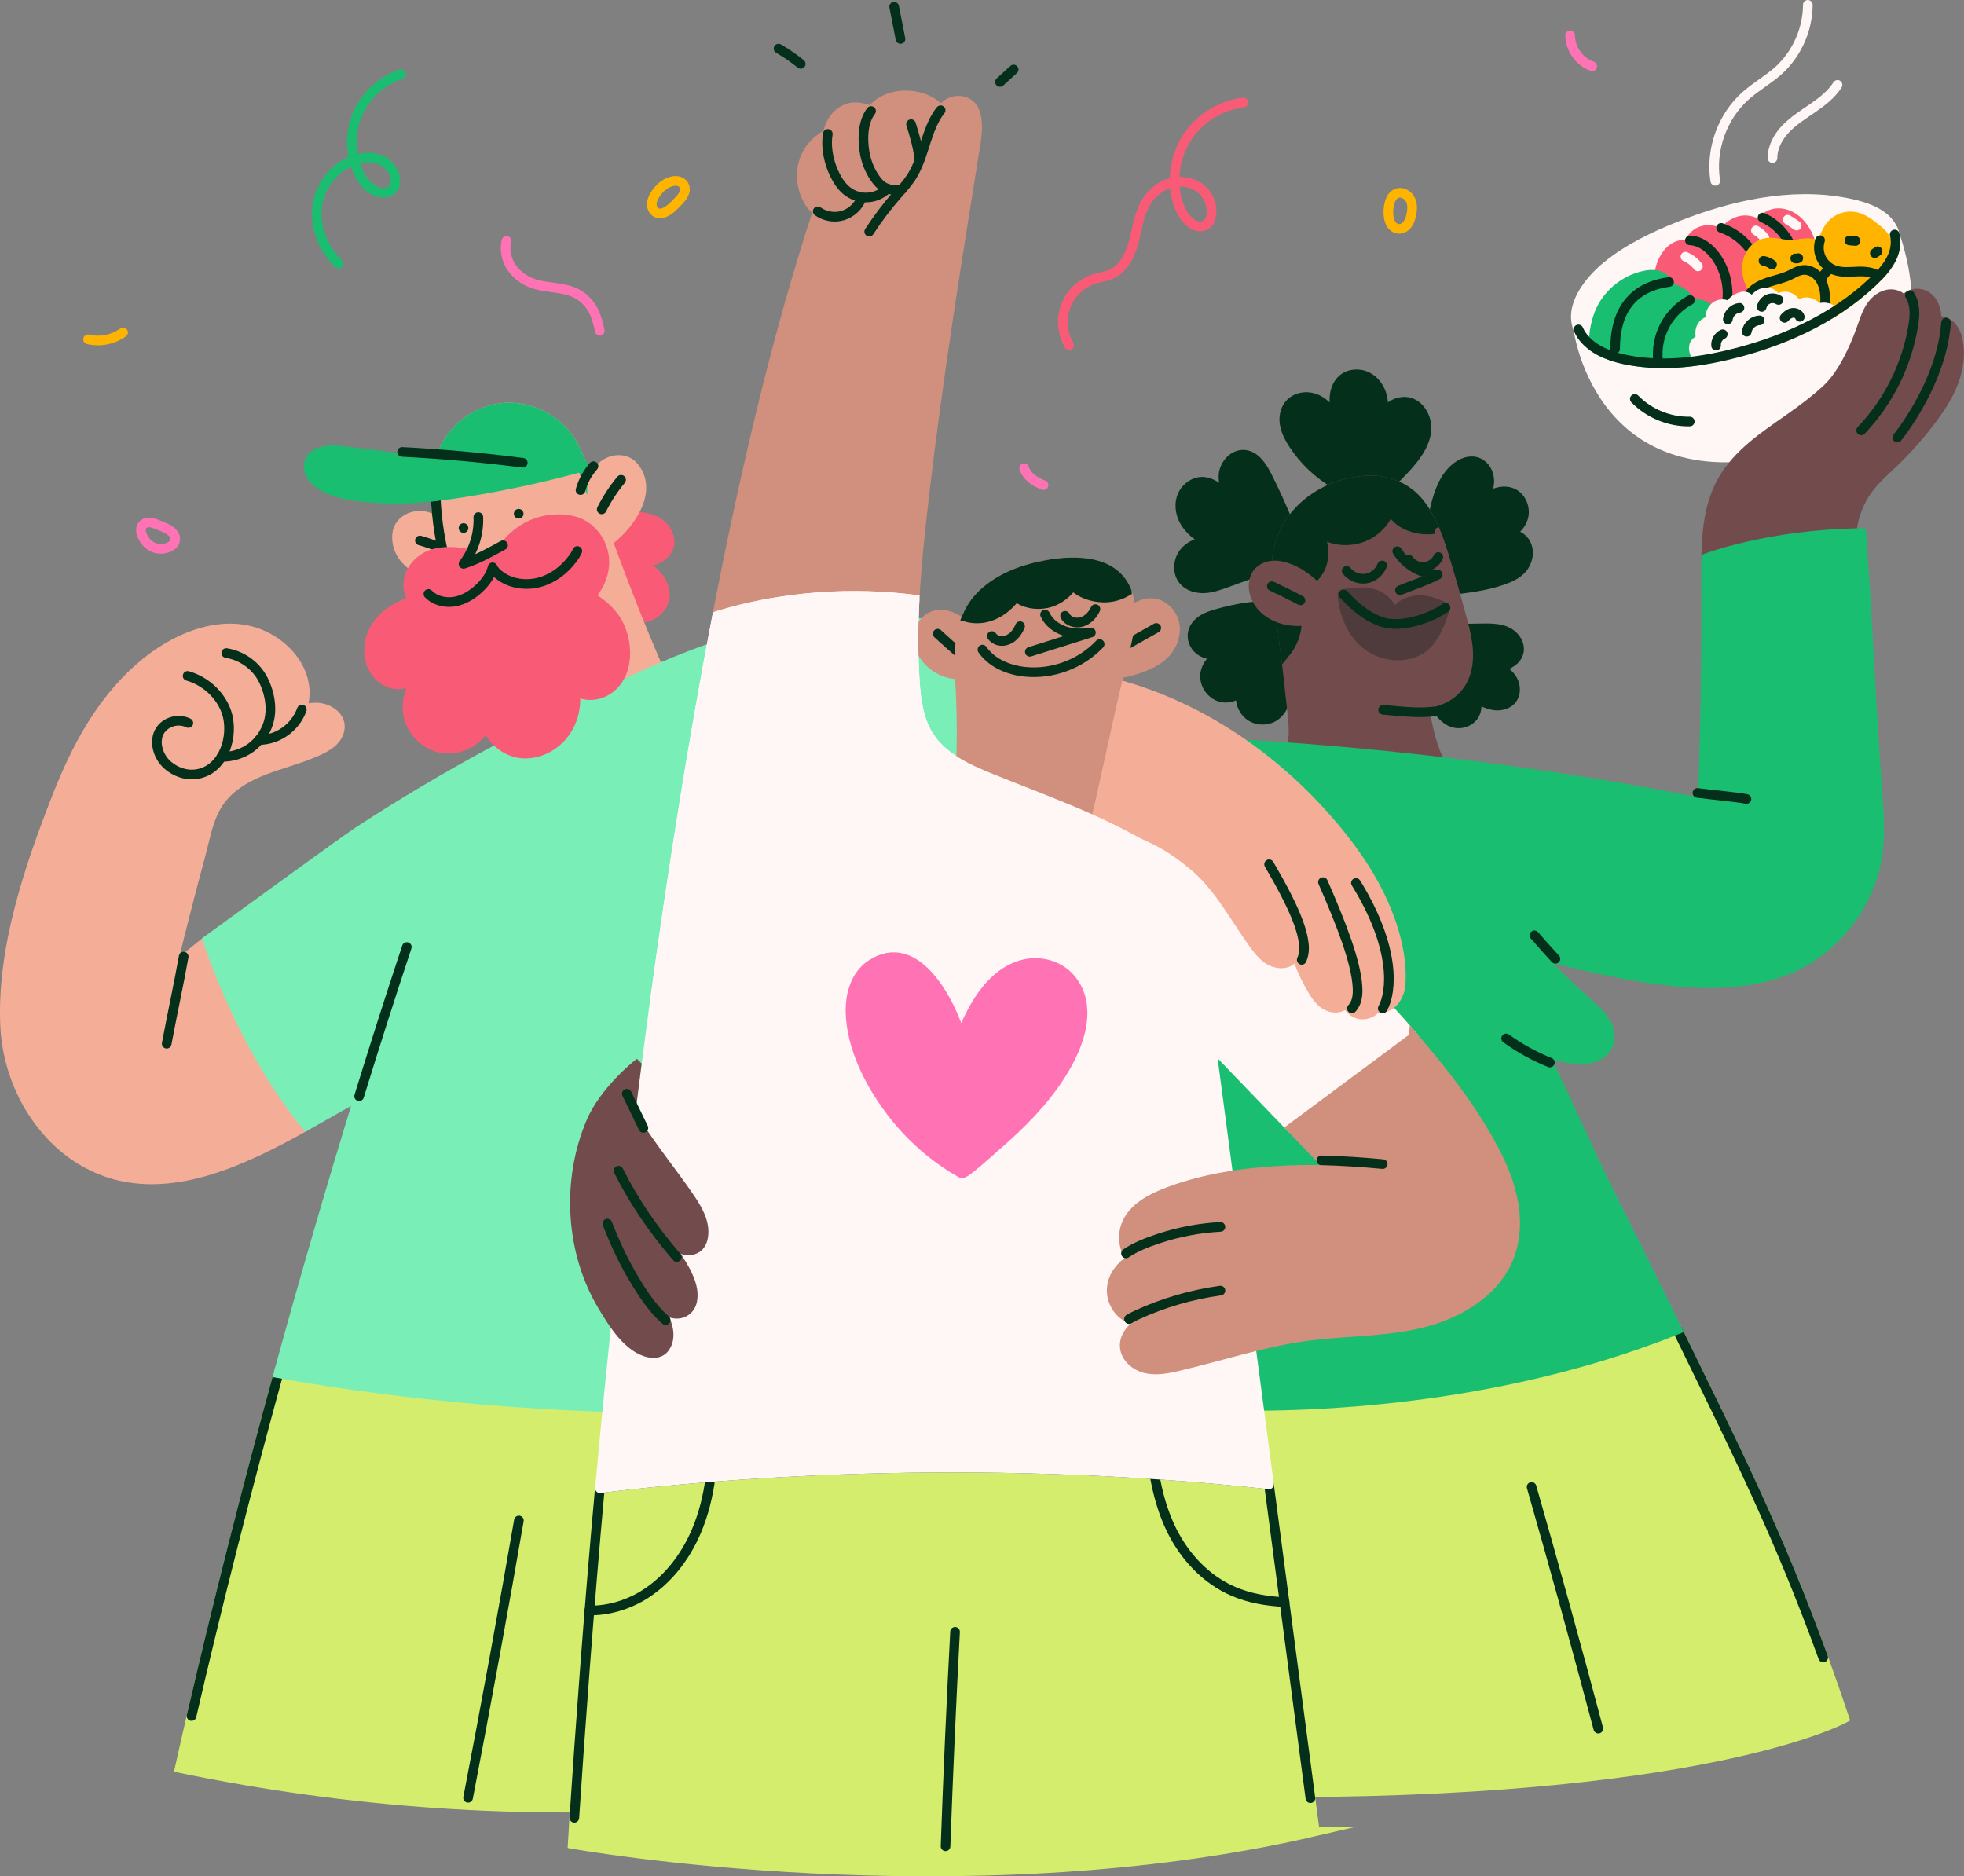 <?xml version="1.0" encoding="UTF-8"?> <svg xmlns="http://www.w3.org/2000/svg" id="Layer_2" data-name="Layer 2" width="611.01" height="583.73" viewBox="0 0 611.01 583.73"><rect x="0" y="0" width="611.01" height="583.73" fill="#808080" stroke="none"/><defs><style> .cls-1, .cls-2, .cls-3, .cls-4, .cls-5, .cls-6, .cls-7, .cls-8, .cls-9, .cls-10, .cls-11, .cls-12, .cls-13, .cls-14, .cls-15, .cls-16, .cls-17, .cls-18, .cls-19, .cls-20, .cls-21, .cls-22, .cls-23, .cls-24, .cls-25, .cls-26 { stroke-width: 3px; } .cls-1, .cls-2, .cls-3, .cls-4, .cls-5, .cls-6, .cls-7, .cls-8, .cls-9, .cls-11, .cls-12, .cls-14, .cls-15, .cls-16, .cls-17, .cls-18, .cls-19, .cls-20, .cls-21, .cls-22, .cls-23, .cls-24, .cls-25, .cls-26 { stroke-linecap: round; } .cls-1, .cls-3, .cls-5, .cls-6, .cls-7, .cls-12, .cls-14, .cls-15, .cls-16, .cls-17, .cls-18, .cls-19, .cls-20, .cls-21, .cls-22, .cls-25, .cls-26 { stroke-linejoin: round; } .cls-1, .cls-23 { fill: #f95b77; } .cls-1, .cls-23, .cls-26 { stroke: #f95b77; } .cls-2, .cls-4, .cls-8, .cls-9, .cls-10, .cls-11, .cls-13, .cls-23, .cls-24 { stroke-miterlimit: 10; } .cls-2, .cls-11, .cls-18, .cls-22 { stroke: #fff6f6; } .cls-2, .cls-19, .cls-20, .cls-21, .cls-22, .cls-25, .cls-26 { fill: none; } .cls-3 { stroke: #f4ae98; } .cls-3, .cls-5 { fill: #f4ae98; } .cls-4 { fill: #79efb7; stroke: #79efb7; } .cls-27, .cls-9, .cls-16 { fill: #042f1a; } .cls-5, .cls-9, .cls-16, .cls-25 { stroke: #042f1a; } .cls-6, .cls-13 { fill: #724c4c; stroke: #724c4c; } .cls-7 { fill: #4f3b3b; stroke: #4f3b3b; } .cls-8, .cls-12 { fill: #d18f7d; stroke: #d18f7d; } .cls-10 { fill: #d4ed6d; stroke: #d4ed6d; } .cls-11, .cls-18 { fill: #fff6f6; } .cls-14, .cls-19, .cls-24 { stroke: #1abe71; } .cls-14, .cls-24 { fill: #1abe71; } .cls-15 { fill: #ffb500; } .cls-15, .cls-21 { stroke: #ffb500; } .cls-17 { fill: #ff73b5; } .cls-17, .cls-20 { stroke: #ff73b5; } </style></defs><g id="illustration"><g><path class="cls-1" d="M188.09,185.84c1.53,2.17,3.48,4.09,5.86,5.26s5.21,1.55,7.72,.7,4.62-3.01,5.09-5.62c.45-2.51-.61-5.11-2.29-7.02-1.68-1.92-3.92-3.25-6.18-4.42,1.78,.7,3.31,.19,5.11-.44,1.81-.62,3.56-1.73,4.4-3.44,1.25-2.55,.08-5.8-2.11-7.61-2.19-1.81-5.14-2.42-7.98-2.53-1.85-.07-3.71,.05-5.56-.11-2.3-.19-4.54-.81-6.77-1.42"></path><path class="cls-3" d="M182.88,154c.8-3.17,2-6.67,4.5-8.92,2.72-2.45,7.29-2.89,9.8,.14,6.54,7.9-1.9,18.85-8.29,23.4"></path><path class="cls-3" d="M140.31,165.31c-2.46-2.15-5.43-4.36-8.77-4.79-3.63-.47-7.64,1.76-7.99,5.68-.9,10.22,12.26,14.44,20.11,14.56"></path><path class="cls-25" d="M140.81,172.31c-3.22-1.76-6.64-3.16-10.18-4.16"></path><path class="cls-3" d="M160.51,237.86c-1.31-5.76-3.91-11.13-6.29-16.54-4.97-11.25-9.11-22.86-12.38-34.71-3.06-11.09-6.49-22.96-6.17-34.61,.11-3.94,.66-7.93,2.21-11.56,3.09-7.29,10.3-12.66,18.17-13.54s16.08,2.77,20.71,9.2c2.76,3.84,4.23,8.43,5.71,12.93,7.12,21.69,15.3,43.04,24.51,63.94"></path><path class="cls-25" d="M135.54,154.39c.3,7.63,1.52,15.21,3.62,22.49"></path><path class="cls-24" d="M181.18,145.24c-1.13-3.22-2.45-6.37-4.43-9.13-4.62-6.43-12.84-10.08-20.71-9.2-7.87,.88-15.08,6.25-18.17,13.54-1.54,3.63-2.1,7.62-2.21,11.56-.02,.79-.02,1.58,0,2.37,2.92-.33,5.83-.74,8.7-1.2,12.41-1.95,24.7-4.61,36.82-7.95Z"></path><circle class="cls-27" cx="144.2" cy="164.28" r="1.5"></circle><circle class="cls-27" cx="161.37" cy="159.84" r="1.5"></circle><path class="cls-3" d="M64.61,292.5c-3.83,3.05-7.64,6.15-11.41,9.31l.06-.05c2.89-11.97,5.94-23.91,9.15-35.8,1.51-5.58,2.45-11.71,5.8-16.53,3.01-4.33,7.7-7.25,12.48-9.26,6.11-2.57,12.67-3.97,18.67-6.79,1.8-.85,3.58-1.86,4.85-3.39,1.27-1.53,1.94-3.69,1.26-5.56-.38-1.05-1.14-1.93-2.03-2.6-1.06-.81-2.33-1.35-3.64-1.58-1.96-.33-3.95,.05-5.9,.49,.2-.56,.37-1.14,.51-1.73,1.9-8.4-3.29-16.05-10.33-20.17-12.53-7.33-27.81-1.4-38.24,6.93-13.73,10.96-21.88,26.24-28.18,42.3C9,270.15,.38,295.57,1.62,319.58c1.01,19.43,13.12,38.96,32.12,45.25,20.74,6.86,43.39-4.47,61.58-14.63-12.27-18.06-22.58-37.44-30.71-57.7Z"></path><path class="cls-10" d="M58,540.79c-.71,3.1-1.4,6.18-2.08,9.24,53.28,11.02,106.8,14.6,160.57,10.95l4.91-122.92c-29.56,.47-59.17-1.07-88.53-4.27-14.74-1.61-29.45-3.63-44.06-6.19-.73-.13-1.44-.27-2.15-.41-10.66,38.83-20.49,77.72-28.66,113.61"></path><path class="cls-25" d="M86.66,427.19c-9.98,36.34-19.23,72.74-27.07,106.68"></path><path class="cls-4" d="M221.4,438.05c.66-16.47,1.32-32.93,1.97-49.4l.96-24.06c.22-5.43-1.35-14.7,.93-19.67,2.41-5.25,11.1-10.36,15.21-14.56,5.08-5.2,9.91-10.64,14.74-16.08,10.5-11.81,21.04-23.69,29.52-37.02,14.92-23.46,22.99-50.85,26.04-78.49-14.29-4.16-29.21-6.06-44.08-5.78-38.64,.72-70.64,18.65-104.02,35.89-17.46,9.02-34.47,18.9-50.94,29.61-4.57,2.97-47.12,34-47.12,34,0,0,10.38,32.88,30.71,57.7,1.31-.73,2.59-1.45,3.85-2.16,4.19-2.37,8.36-4.77,12.58-7.09l-.03,.11c-8.58,27.82-17.06,56.98-25.07,86.17,24.76,4.43,75.22,11.73,134.75,10.83Z"></path><path class="cls-25" d="M80.58,230.23c5.94-.06,11.29-3.89,13.32-9.49"></path><path class="cls-25" d="M51.86,324.71c1.7-9.16,3.74-18.36,5.28-27.09"></path><path class="cls-25" d="M58.37,210.28c5.42,1.55,10.09,5.71,12.01,11.02,2.7,7.47-.79,18.75-9.78,19.61-3.02,.29-6-.83-8.3-2.76-2.5-2.1-4.04-5.72-3.29-8.97,.96-4.13,5.87-6.1,9.59-4.25"></path><path class="cls-25" d="M70.39,203.17c4.52,.7,8.68,3.5,11.01,7.44,.64,1.08,1.15,2.24,1.57,3.43,.99,2.84,1.44,5.91,.98,8.89-.62,3.93-2.89,7.57-6.15,9.85-2.58,1.8-5.74,2.74-8.89,2.67"></path><path class="cls-16" d="M395.6,176.18c-4.68,1.7-9.36,3.4-14.03,5.1-2.24,.81-4.52,1.64-6.9,1.74s-4.92-.61-6.46-2.42c-1.96-2.3-1.81-5.96-.04-8.4,1.77-2.45,4.86-3.72,7.88-3.77-2.78-1.07-5.1-2.77-6.85-5.18s-2.52-5.62-1.59-8.45,3.73-5.07,6.7-4.91c2.67,.14,4.89,2,6.9,3.76,1.09,.96,2.18,1.91,3.27,2.87-2.33-2.4-4.1-5.48-3.83-8.81s3.19-6.54,6.52-6.23c3.36,.31,5.49,3.64,7.01,6.65,2.55,5.03,4.88,10.19,6.96,15.43"></path><path class="cls-16" d="M415.48,150.59c-5.25-3.04-9.77-7.32-13.09-12.39-1.66-2.54-3.07-5.46-2.81-8.48,.5-5.83,6.74-7.8,11.26-4.86,2.48,1.62,4.21,4.14,5.88,6.6-.79-2.27-1.53-4.57-1.58-6.97s.71-4.94,2.53-6.51c2.1-1.81,5.34-1.99,7.8-.7,2.46,1.28,4.11,3.84,4.64,6.56,.53,2.72,.02,5.58-1.08,8.12,.57-2.06,1.43-3.75,3.05-5.13s3.84-2.14,5.93-1.75c3.72,.71,6.01,4.87,5.75,8.65-.25,3.78-2.44,7.15-4.87,10.05-2.52,3.01-5.37,5.72-8.22,8.42"></path><path class="cls-16" d="M395.41,188.56c-5.59-.23-11.17,.85-16.56,2.35-1.61,.45-3.24,.95-4.66,1.83s-2.64,2.22-3.05,3.84c-.45,1.76,.13,3.72,1.38,5.05,1.24,1.33,3.09,2.03,4.91,2.02,.77,0,1.54-.13,2.31-.13-2.64,1.11-4.9,4.11-4.85,6.97,.05,2.86,2.09,5.6,4.85,6.36,2.75,.76,5.98-.6,7.26-3.15-1.78,2.55-1.09,6.2,1.13,8.38,2.22,2.18,6.04,2.45,8.56,.62,1.48-1.08,2.46-2.73,3.04-4.46,.58-1.73,.81-3.56,1.03-5.38,.6-4.8,1.25-9.59,1.96-14.38"></path><path class="cls-16" d="M444.7,168.38c.38-3.59,.99-7.15,1.84-10.66,1.12-4.66,2.84-9.51,6.64-12.43,1.73-1.33,4.01-2.19,6.11-1.59,2.14,.62,3.66,2.71,3.96,4.91,.34,2.48-.51,4.39-1.75,6.52,1.26-.92,2.85-1.51,4.35-1.93s3.15-.44,4.59,.16c2.73,1.14,4.19,4.49,3.52,7.37-.68,2.88-3.2,5.14-6.07,5.87,2.51-1.15,5.68,.19,6.89,2.68s.53,5.65-1.32,7.7c-1.5,1.67-3.61,2.65-5.72,3.4-5.42,1.93-11.2,2.6-16.91,3.26"></path><path class="cls-16" d="M440.94,207.45c1.35,4.04,3.12,7.94,5.27,11.62,1.46,2.5,3.34,5.08,6.15,5.81,2.18,.56,4.68-.25,6.02-2.05s1.39-4.51,0-6.28c1.07,.8,2.23,1.48,3.45,2.01,1.41,.61,2.93,1.03,4.46,.94s3.07-.71,4.04-1.9c1.35-1.68,1.29-4.21,.23-6.09s-2.96-3.17-4.96-3.96c1.86,.04,3.52-.71,5-1.84,2.55-1.93,2.57-5.08,.54-7.41-2.49-2.85-6.42-2.87-9.89-2.82-4.82,.08-9.64,.16-14.47,.23"></path><path class="cls-6" d="M401.55,233.86c1.73-5.87,.44-11.79-.14-17.71-.75-7.6-1.77-15.17-2.74-22.75-.87-6.77-2.25-13.93-1.24-20.77,2.05-13.87,15.28-22.95,28.78-23.18,5.67-.1,11.43,2.29,15.1,6.74,4.38,5.32,6.49,12.02,8.46,18.52,1.49,4.92,2.92,9.86,4.25,14.83,1.46,5.45,3.31,11.17,2.6,16.88-.34,2.77-1.36,5.51-3.2,7.61-2.74,3.12-6.51,4.5-10.55,5.03,0,0,2.38,15.25,5.68,18.4"></path><path class="cls-9" d="M446.24,164.6c-1.29-2.99-2.85-5.85-4.94-8.39-3.67-4.46-9.43-6.84-15.1-6.74-13.5,.23-26.73,9.31-28.78,23.18-.61,4.15-.34,8.43,.16,12.66,.59-.08,1.18-.19,1.77-.33,1.53-.38,3-.96,4.41-1.68,2.8-1.44,5.37-3.5,6.85-6.28,1.85-3.47,1.28-8.64-.73-11.92,3.57,2.98,8.65,3.68,13.11,2.35,4.46-1.32,8.16-4.98,9.53-9.42,1.18,3.6,4.84,5.69,8.55,6.43,1.71,.34,3.45,.35,5.18,.14Z"></path><path class="cls-25" d="M418.96,177.62c1.39,1.77,3.78,2.71,6.01,2.37s4.21-1.97,5-4.08"></path><path class="cls-25" d="M438.27,174.13c1.07,1.52,2.98,2.41,4.83,2.25s3.58-1.38,4.36-3.07"></path><path class="cls-7" d="M449.68,189.05c-2.67-1.37-5.6-2.49-8.61-2.33s-6.19,1.7-7.22,4.53c-.82-1.96-1.98-3.83-3.69-5.08-1.74-1.28-3.94-1.83-6.1-1.91s-4.32,.25-6.45,.58c.46,6.1,2.92,12.32,7.83,15.97,4.9,3.66,12.16,4.33,17.14,.79,3.77-2.68,5.65-8.15,7.11-12.54Z"></path><path class="cls-25" d="M434.69,171.48c2.57,4.29,7.43,7.11,12.43,7.22,.06,0,.13,.01,.15,.07s-.1,.09-.09,.03c-3.11,1.77-8.34,3.46-11.64,4.84"></path><path class="cls-25" d="M418.05,184.97c3.34,3.73,7.32,7.06,12.09,8.6,5.66,1.82,14.7-1.08,19.55-4.51"></path><path class="cls-9" d="M403.4,191.6c-1.24,.83-3.35,.46-4.91,.52,.06,.43,.12,.86,.17,1.29,.41,3.22,.83,6.44,1.24,9.65,2.6-3.17,3.94-7.38,3.5-11.47Z"></path><path class="cls-18" d="M491.06,102.48c-3.12-7.24,3.42-15.3,9.09-19.89,6.53-5.29,14.47-9.07,22.26-12.18,16.1-6.44,34.78-10.73,52.09-7.3,5.75,1.14,13.32,3.33,14.93,9.85,1.22,4.94-1.54,9.35-4.85,12.77-11.84,12.2-27.93,19.77-44.21,24.01-10.88,2.83-22.43,4.42-33.6,2.35-4.79-.88-9.95-2.55-13.39-6.17-1.06-1.11-1.82-2.26-2.32-3.43Z"></path><path class="cls-18" d="M491.06,102.48s6.94,54.72,70.05,35.92c0,0,46.31-14.95,27.81-66.97"></path><path class="cls-23" d="M564.76,82.39c-.45-2.9-.94-5.83-2.07-8.53-1.13-2.71-2.99-5.21-5.59-6.57-1.61-.84-3.49-1.22-5.26-.82s-3.66,1.7-4.33,3.39c-1.41-.68-2.89-1.29-4.45-1.33-2.87-.06-5.7,1.88-7.33,4.25-1.76-1.05-3.92-1.54-5.91-1.03s-3.83,2.12-4.15,4.15c-1.5,.1-3.05,.21-4.39,.89-1.03,.52-1.89,1.33-2.59,2.25-1.78,2.3-2.66,5.27-2.44,8.16,.13,1.69,.66,3.53,1.89,4.7,1.23,1.16,2.8,1.91,4.42,2.43,4.65,1.51,9.72,1.27,14.5,.25s9.37-2.77,14.02-4.28c2.89-.94,5.83-1.79,8.55-3.14,2.21-1.1,5.52-2.31,5.14-4.75Z"></path><path class="cls-25" d="M525.74,74.78c3.49,.14,6.49,2.64,8.42,5.55,2.78,4.19,3.88,9.47,3,14.42"></path><path class="cls-25" d="M535.46,70.89c4.02,1.35,7.54,4.15,9.76,7.76,2.23,3.61,3.15,8.01,2.56,12.2"></path><path class="cls-25" d="M548.34,67.69c3.79,1.63,6.93,4.72,8.61,8.49s1.9,8.17,.59,12.08"></path><path class="cls-22" d="M524.35,79.85c1.52,.66,2.88,1.71,3.89,3.03"></path><path class="cls-22" d="M546.28,71.69c1.03,.58,1.94,1.38,2.66,2.32"></path><path class="cls-22" d="M556.16,68.34c.96,.58,1.9,1.19,2.81,1.85"></path><path class="cls-25" d="M508.6,124.11c4.42,4.54,10.76,7.15,17.09,7.02"></path><path class="cls-2" d="M533.63,56.27c-1.55-9.69,2.17-20.06,9.53-26.55,3.2-2.82,6.98-4.92,10.14-7.77,5.7-5.15,9.09-12.76,9.12-20.44"></path><path class="cls-2" d="M551.43,49.19c-.03-3.5,1.84-6.79,4.29-9.29s5.46-4.36,8.34-6.35,5.72-4.19,7.6-7.14"></path><path class="cls-14" d="M530.53,95.25c-1.34-.64-2.97-.79-4.45-.62-.69-1.82-2.11-3.34-3.87-4.16-.68-.32-1.44-.65-2.15-.41-.55-2.13-2.34-3.9-4.48-4.41-1.37-.33-2.82-.17-4.19,.14-5.66,1.26-10.66,5.18-13.24,10.37-1.56,3.14-2.45,7.58-2.38,11.77,3.22,2.25,7.21,3.45,10.99,4.15,7.15,1.32,14.44,1.14,21.63,.1,.18-4.01,1.96-7.87,3.73-11.52,.29-.6,.59-1.21,.65-1.88,.15-1.48-.91-2.89-2.25-3.54Z"></path><path class="cls-25" d="M515.81,112.09c-.37-3.73,.38-7.57,2.15-10.89s4.53-6.08,7.84-7.85"></path><path class="cls-25" d="M502.48,108.52c.04-5.45,.9-18.67,16.77-20.79"></path><path class="cls-15" d="M586.85,83.05c.05-.42,.09-.83,.14-1.25,.34-2.75,.7-5.76-.79-8.1-.68-1.06-1.69-1.87-2.68-2.66-1.9-1.51-3.9-3.08-6.29-3.57-2.69-.56-5.64,.42-7.46,2.48-1.67,1.89-2.41,4.61-3.47,6.9-1.18-1.05-2.88-1.28-4.45-1.18-1.57,.1-3.12,.5-4.7,.5-2.74,0-5.5-1.14-8.16-.51-2.27,.54-4.1,2.39-4.93,4.57-.82,2.18-.7,4.65,.03,6.86,.74,2.21,2.06,4.19,3.58,5.96-1.26,2.81-.47,6.09,1.09,8.75,.96,1.64,2.34,3,3.95,4.02,11.86-4.49,23.04-11,31.86-20.09,.81-.83,1.58-1.73,2.27-2.67Z"></path><path class="cls-25" d="M544.4,91.34c1.39-1.81,3.56-2.84,5.73-3.55s4.44-1.16,6.51-2.12c1.36-.63,2.66-1.49,4.15-1.67,1.85-.22,3.72,.71,4.92,2.13s1.8,3.27,2.01,5.12c.21,1.85,.05,3.72-.11,5.57"></path><path class="cls-25" d="M566.23,74.74c-.59,1.78-.47,3.79,.33,5.49s2.27,3.07,4.02,3.75c2.34,.91,4.94,.57,7.45,.49,2.19-.07,4.58,.13,6.32,1.38"></path><path class="cls-25" d="M566.77,86.59c.35-.78,.87-1.49,1.51-2.07,.22-.2,.47-.4,.59-.67"></path><path class="cls-25" d="M548.63,81.15c.96,.17,1.88,.57,2.66,1.15"></path><path class="cls-25" d="M558.51,80.39c.31,.09,.66,.07,.95-.08"></path><path class="cls-25" d="M560.05,98.11c.21-.61,.5-1.19,.87-1.72"></path><path class="cls-25" d="M552.67,97.17l1.2-.69"></path><path class="cls-25" d="M575.36,74.81l1.89,.16"></path><path class="cls-25" d="M583.27,78.76l.86-.6"></path><path class="cls-18" d="M540.37,109.72c10.5-2.73,20.92-6.86,30.17-12.71-.42-.46-.94-.83-1.51-1.06-1.12-.46-2.44-.41-3.52,.12-.61-1.07-1.73-1.83-2.95-2-1.22-.17-2.51,.27-3.38,1.14-.52-1.3-1.56-2.46-2.91-2.85s-2.98,.13-3.65,1.37c.04-1.24-.98-2.36-2.18-2.66s-2.5,.09-3.5,.82c-.89,.65-1.61,1.64-1.66,2.74-.5-.96-1.11-2-2.15-2.31-.83-.25-1.72,.05-2.5,.44-1.14,.57-2.26,1.49-2.43,2.75-1.23-1.13-3.31-1.17-4.59-.09-1.27,1.08-2.02,3.13-1.1,4.52-1.36-.23-2.72,.74-3.25,2-.53,1.27-.36,2.74,.15,4.02-.81-.23-1.7,.24-2.12,.97-.42,.73-.42,1.64-.19,2.44,.23,.81,.67,1.53,1.1,2.25-.16,.19-.22,.4-.25,.62,4.2-.58,8.36-1.47,12.42-2.53Z"></path><path class="cls-25" d="M533.88,107.51c-.13-1.45,.75-2.94,2.08-3.53"></path><path class="cls-25" d="M537.53,99.35c.21-1.82,1.79-3.4,3.62-3.59"></path><path class="cls-25" d="M543.41,103.2c.28-1.92,2.08-3.5,4.02-3.54"></path><path class="cls-25" d="M548.08,95.48c.25-1.08,1.04-2.02,2.06-2.44s2.25-.31,3.18,.28"></path><path class="cls-25" d="M555.19,98.89c.63-.73,1.43-1.38,2.38-1.54s2.06,.3,2.35,1.22"></path><path class="cls-25" d="M589.43,72.95c1.22,4.94-1.54,9.35-4.85,12.77-11.84,12.2-27.93,19.77-44.21,24.01-10.88,2.83-22.43,4.42-33.6,2.35-4.79-.88-9.95-2.55-13.39-6.17-1.06-1.11-1.82-2.26-2.32-3.43"></path><path class="cls-6" d="M530.78,173.7c.14-8.45,.99-16.92,5.09-24.19,4.77-8.44,13.14-13.89,20.88-19.33,3.95-2.77,7.77-5.64,11.34-8.9,3.93-3.6,6.63-8.65,8.79-13.48,.88-1.96,1.66-3.96,2.37-5.98,.86-2.44,1.65-4.96,3.21-7.03s4.1-3.61,6.65-3.21c1.26,.2,2.37,.85,3.26,1.76,.86-1.07,1.96-1.78,3.31-1.97s2.78,.17,3.89,.97c1.15,.83,1.94,2.08,2.38,3.43s.57,2.77,.58,4.18c1.81-.39,3.52,.44,4.71,1.85,1.19,1.41,1.76,3.26,2.03,5.09,.66,4.38-.22,8.9-1.92,12.99-1.71,4.09-4.21,7.8-6.91,11.31-3.55,4.64-7.46,9.01-11.68,13.05-2.45,2.35-5.01,4.6-7.1,7.27-4.18,5.34-6.24,12.29-5.66,19.05"></path><path class="cls-25" d="M594.16,91.86c.41,.65,.73,1.35,.95,2.08,.74,2.46,.48,5.09,.06,7.62-2.01,12.07-7.72,23.49-16.16,32.34"></path><path class="cls-10" d="M388.05,557.57c141.8,1.16,185.72-23.04,185.72-23.04-16.8-50.28-31.86-79.59-51.98-120.89-63.03,25.19-128.48,24.46-150.46,23.34l16.72,120.6Z"></path><path class="cls-25" d="M567.2,515.65c-14.29-39.34-27.94-66.16-45.4-102.02"></path><path class="cls-24" d="M584.03,245.82c-2.03-26.45-2.97-53.51-4.99-79.96-28.68,.34-48.26,7.85-48.26,7.85-.04,2.24-.03,4.47-.01,6.68,.13,23.26-.22,46.16-1.08,69.41-105.82-20.96-188.25-19.56-188.25-19.56l29.9,206.74c21.98,1.12,87.43,1.85,150.46-23.34-6.81-13.98-13.75-27.89-20.69-41.78-7.35-14.72-13.59-29.5-20.94-44.22,1.85,.38,3.7,.76,5.56,1.14,2.66,.55,5.37,1.1,8.06,.73,2.69-.37,5.38-1.84,6.48-4.32,1.05-2.37,.44-5.21-.92-7.42-1.35-2.21-3.36-3.93-5.3-5.65-5.39-4.76-10.55-9.79-15.46-15.05,24.4,5.78,60.8,15.87,84.02,1.27,11.17-7.02,19.32-18.86,21.39-31.89,1.08-6.81,.56-13.76,.03-20.64Z"></path><path class="cls-12" d="M221.74,198.84c9.17-48.74,19.99-94.79,32.66-133.11-.28-.2-.55-.42-.81-.65-.84-.76-1.53-1.68-2.09-2.67-2.31-4.04-2.76-9.1-.96-13.41,1.31-3.14,3.98-5.79,7-7.35,.17-.98,.46-1.94,.86-2.85,1.16-2.6,3.47-4.78,6.27-5.31,1.95-.37,4.52,.2,6.32,1.04,2.2-2.9,5.8-4.5,9.35-4.78,4.46-.35,9.26,.97,12.16,4.38l.13,.17c.75-.9,1.61-1.68,2.64-2.24,1.72-.94,3.91-.98,5.64-.05,2.18,1.18,2.79,3.59,3.01,5.89,.25,2.6-.15,5.21-.56,7.78-5.77,35.87-11.53,71.72-15.76,107.92-1.46,12.51-2.83,25.09-3.26,37.66"></path><path class="cls-10" d="M409.04,569.76l-14.25-107.97c-93.78-10.17-173.75-3.04-208.14,1.2v-.15c-4.42,48.37-7.15,87.94-8.48,110.82,0,0,120.93,21.67,230.87-3.9Z"></path><path class="cls-25" d="M407.67,559.42l-12.89-97.63c-93.78-10.17-173.75-3.04-208.14,1.2v-.15c-3.43,37.59-6.35,78.06-7.96,102.69"></path><g><path class="cls-25" d="M297.12,507.67c-1.14,21.27-2.19,44.91-2.96,66.71"></path><path class="cls-25" d="M183.34,501.04c5.74,.05,11.54-1.6,16.5-4.56,7.54-4.5,13.2-11.77,16.69-19.83,2.35-5.44,3.76-11.23,4.53-17.11"></path><path class="cls-25" d="M359.14,458.67c1.03,5.97,2.64,11.84,5.34,17.33,3.98,8.08,10.53,15.35,19.26,19.1,4.98,2.14,10.38,3.05,15.9,3.32"></path></g><path class="cls-18" d="M439.37,322.21c-8.73-10.19-18.02-19.93-28.17-28.71-29.65-25.64-67.18-36.87-102.92-51.34-7.37-2.98-15.1-6.52-19.35-13.23-3.15-4.99-3.93-11.08-4.33-16.96-.57-8.46-.51-16.94-.07-25.4-12.82-1.66-35.88-2.75-61.41,5.07-17.58,91.25-29.28,192.91-36.47,271.37,34.4-4.25,114.36-11.37,208.14-1.2l-18.06-136.86,25.11,26.08,37.97-28.29c-.14-.17-.28-.33-.43-.5Z"></path><path class="cls-13" d="M198.04,331.42c-.62,4.85-1.08,8.48-1.68,13.29-.16,1.28,1,3.55,1.69,4.64,5.09,8.08,11.2,15.46,16.57,23.35,2.4,3.53,4.74,7.56,4.19,11.79-.17,1.28-.64,2.59-1.61,3.45-1.03,.91-2.51,1.21-3.87,.99s-2.61-.89-3.71-1.72c-1.83-1.38-3.3-3.17-4.71-4.98,2.89,5.3,6.79,9.49,9.23,15.02,1.05,2.39,1.77,5.06,1.18,7.61-.6,2.57-2.82,4.16-5.46,3.82-1.85-.23-3.51-1.25-4.99-2.39-.45-.35-.89-.71-1.32-1.08,1.35,1.79,2.65,3.77,3.54,5.82,.88,2.06,1.26,4.42,.58,6.55-.36,1.11-1.03,2.16-2.03,2.76-1.08,.65-2.42,.71-3.65,.47-6.49-1.28-11.31-9.19-14.46-14.43-10.17-16.94-11.4-39.08-3.64-57.32,4.1-9.64,14.14-17.65,14.14-17.65Z"></path><g><path class="cls-25" d="M207.09,410.7c-4.17-3.64-7.29-8.47-10.08-13.19-3.17-5.37-5.81-11.04-8.05-16.85"></path><path class="cls-25" d="M210.56,391.08c-7.25-8.43-13.28-17.16-18.13-26.87"></path></g><path class="cls-25" d="M257.54,41.66c-.32,1.81-.29,3.71-.03,5.54,.36,2.58,1.15,5.1,2.33,7.42,.99,1.96,2.29,3.83,4.09,5.1,1.84,1.3,4.16,1.91,6.4,1.68s4.18-1.2,5.7-2.72"></path><path class="cls-25" d="M286.02,49.91c-.03-.44-.07-.88-.13-1.31-.44-3.4-1.46-6.69-2.47-9.97"></path><path class="cls-25" d="M270.99,34.55c-2.45,3.22-2.65,7.84-2.18,11.71,.41,3.43,1.61,6.78,3.68,9.56,.56,.75,1.18,1.46,1.94,2.01,1.39,1.01,3.17,1.4,4.88,1.27,.43-.03,.86-.1,1.27-.19"></path><path class="cls-25" d="M270.41,72.06c2.61-4,5.5-7.82,8.64-11.42,1.52-1.75,3.11-3.45,4.38-5.39,3.6-5.5,4.32-12.42,7.41-18.22,.51-.95,1.09-1.88,1.79-2.72"></path><path class="cls-25" d="M242.21,15.13c2.42,1.4,4.73,2.99,6.9,4.75"></path><path class="cls-25" d="M278.17,2.1c.66,3.34,1.31,6.68,1.97,10.03"></path><path class="cls-25" d="M311.09,25.51l4.26-3.88"></path><path class="cls-3" d="M428.09,313.61c2.09,.46,4.32-.57,5.68-2.23,1.2-1.47,1.87-3.45,1.98-5.33,.52-8.36-1.9-17.14-5.24-24.73-3.5-7.94-8.35-15.25-13.81-21.98-17.84-22.01-41.96-39.16-69.32-46.53-3.06,13.01-5.67,25.74-8.84,39.43,5.85,2.28,12.01,5.14,18.49,7.97,5.49,2.4,9.49,5.16,14.17,9.01,8.07,6.63,12.9,16.31,19.06,24.75,1.33,1.82,2.77,3.63,4.72,4.76,1.95,1.13,4.52,1.44,6.41,.23,.87-.55,1.49-1.35,1.91-2.26,1.13,3.95,2.92,7.76,5.01,11.3,.96,1.63,2.05,3.23,3.59,4.33s3.62,1.6,5.35,.86c.61-.26,1.14-.65,1.58-1.13,.76,1.64,2.25,3.08,4.01,3.47s3.97-.22,5.24-1.9Z"></path><path class="cls-25" d="M420.58,313.74c.56-.61,.99-1.35,1.27-2.13,.5-1.4,.56-2.92,.48-4.41-.41-7.88-5.16-20.03-10.75-32.77"></path><path class="cls-25" d="M421.84,274.69c12.52,20.27,11.18,33.95,8.33,39.05"></path><path class="cls-25" d="M394.82,268.88c8.2,13.99,10.27,20.35,10.79,24.64,.21,1.7,.06,3.58-.64,5.11"></path><path class="cls-17" d="M299.18,365.04c-8.75-4.91-16.41-11.72-22.4-19.77-6.33-8.51-11.84-19.37-12.18-30.16-.17-5.61,1.47-11.72,6.38-14.99,14.13-9.43,24.94,11.97,27.97,22.59,.53-1.4,1.71-4.42,2.22-5.48,3.27-6.83,8.16-14.06,15.62-16.71,6.24-2.22,13.44-.39,17.24,5.21,5.29,7.82,2.11,17.8-2.05,25.35-4.75,8.63-11.63,16.07-18.9,22.64-1.09,.99-2.2,1.96-3.32,2.91-1.05,.9-9.69,8.9-10.58,8.4Z"></path><g><path class="cls-20" d="M45.75,168.93c.97,.98,2.25,1.66,3.61,1.8,1.68,.18,4.06-.35,4.9-1.98,.63-1.21,.06-2.48-.9-3.3-1.47-1.25-3.58-1.89-5.36-2.59-1.09-.43-2.44-.54-3.32,.22-1.81,1.56-.23,4.53,1.07,5.85Z"></path><path class="cls-21" d="M27.39,105.56c3.72,.9,7.81,.1,10.91-2.14"></path><path class="cls-19" d="M105.34,82.02c-5.01-4.78-7.75-12.04-6.49-18.85,1.27-6.81,6.81-12.8,13.64-13.96,1.75-.3,3.59-.29,5.28,.29,1.89,.65,3.51,2.02,4.47,3.77,1.01,1.84,1.14,4.4-.41,5.81-1.45,1.31-3.78,1.08-5.5,.14-2.41-1.31-4.04-3.73-5.12-6.26-2.39-5.66-2.31-12.31,.23-17.91,2.54-5.59,7.49-10.04,13.32-11.97"></path><path class="cls-20" d="M157.58,74.92c-.74,2.88,0,6.03,1.7,8.46,1.71,2.43,4.33,4.14,7.16,5.02,4.07,1.26,8.58,.9,12.44,2.69,2.09,.97,3.89,2.55,5.12,4.49,1.39,2.2,2.04,4.78,2.6,7.33"></path><path class="cls-21" d="M203.63,65.72c-.7-.68-.95-1.73-.82-2.7s.58-1.86,1.13-2.68c1.12-1.68,2.68-3.13,4.59-3.77,.76-.26,1.58-.38,2.36-.23s1.53,.62,1.91,1.32c.45,.83,.33,1.87-.08,2.72s-1.06,1.55-1.7,2.23c-.68,.72-1.36,1.44-2.11,2.08-1.37,1.16-3.62,2.64-5.28,1.03Z"></path><path class="cls-26" d="M332.63,107.39c-2.2-3.68-2.58-8.38-1-12.37s5.06-7.16,9.18-8.35c1.54-.44,3.16-.63,4.64-1.24,3.98-1.64,6.13-5.96,7.25-10.11,1.12-4.15,1.61-8.57,3.78-12.28,1.7-2.89,4.45-5.22,7.69-6.12s6.92-.28,9.5,1.87c2.58,2.14,3.88,5.82,2.94,9.05-.16,.56-.39,1.11-.77,1.55-.83,.98-2.3,1.26-3.54,.92s-2.28-1.19-3.12-2.17c-1.75-2.03-2.75-4.62-3.29-7.24-1.34-6.56,.18-13.66,4.1-19.09s10.17-9.12,16.82-9.91"></path><path class="cls-21" d="M434.94,71.18c1.08,.17,2.17-.43,2.85-1.28s1.02-1.93,1.25-2.99c.26-1.18,.4-2.41,.16-3.6-.66-3.29-4.64-4.77-6.39-1.51-1.31,2.43-1.6,8.81,2.13,9.38Z"></path><path class="cls-20" d="M488.48,11.01c.01,4.2,2.9,8.24,6.87,9.62"></path></g><path class="cls-20" d="M318.62,145.64c.42,1.32,1.32,2.45,2.4,3.31s2.35,1.47,3.63,1.98"></path><path class="cls-6" d="M407.47,192.83c-6.67,1.58-15.32-1.21-17.22-8.45-.57-2.17-.26-4.91,1.38-6.56,1.69-1.71,4.36-2.19,6.65-1.74,4.73,.92,8.69,3.8,11.97,7.23"></path><path class="cls-25" d="M395.67,182.37c3,1.4,5.97,2.87,8.9,4.41"></path><path class="cls-8" d="M439.8,322.71c8.62,10.08,16.87,20.46,23.38,32.05,3.09,5.51,5.83,11.29,7.23,17.45s1.4,12.76-.86,18.66c-4.29,11.17-15.9,17.98-27.53,20.77-11.63,2.79-23.78,2.43-35.63,4.04-13.54,1.84-26.59,6.25-39.9,9.35-3.28,.77-6.72,1.45-10,.69s-6.37-3.4-6.58-6.77c-.22-3.58,2.62-6.3,5.84-8.21-1.69,.36-3.63-.12-5.13-.98-3.17-1.84-5.12-5.58-4.72-9.22,.41-3.83,2.82-6.62,5.91-8.71-2.11-2.92-2.76-7.21-1.51-10.59,1.79-4.83,6.64-7.77,11.4-9.72,10.72-4.4,27.11-8.15,52.61-7.53l-12.52-13.01,38.01-28.26Z"></path><g><path class="cls-25" d="M350.3,389.93c3.09-2.09,6.86-3.5,10-4.55,6.25-2.09,12.79-3.34,19.38-3.69"></path><path class="cls-25" d="M379.68,401.51c-8.96,1.23-17.73,3.79-25.94,7.56-.83,.38-1.68,.82-2.5,1.3"></path></g><path class="cls-25" d="M411.08,360.99c5.86,.14,12.21,.52,19.08,1.17"></path><path class="cls-25" d="M254.4,65.74c1.98,1.41,4.54,1.99,6.92,1.53,2.73-.52,5.17-2.39,6.38-4.88"></path><path class="cls-25" d="M477.38,290.99c2.12,2.49,4.3,4.92,6.53,7.31"></path><path class="cls-25" d="M446.24,221.33c-5.44,.7-11.37-.17-15.95-.51"></path><path class="cls-25" d="M605.42,100.36c-.89,12.75-7.8,26.26-15.15,35.77"></path><path class="cls-25" d="M528.08,246.68c3.53,.49,12.33,1.29,15.25,1.89"></path><path class="cls-25" d="M476.49,462.6c7.16,25,14.08,50.06,20.76,75.19"></path><path class="cls-25" d="M161.43,473.04c-4.39,25.49-10.49,58.72-15.81,86.26"></path><path class="cls-1" d="M183.44,185.68c3.24-3.22,5.03-7.92,4.48-12.45-.55-4.53-3.54-8.76-7.74-10.54-1.69-.72-3.52-1.05-5.35-1.14-3.62-.19-7.27,.56-10.5,2.22-3.34,1.72-6.07,4.2-8.01,7.23-1.56,2.44-4.68,3.35-7.39,2.34-2.93-1.09-6.06-1.67-9.19-1.66-1.62,0-3.25,.16-4.81,.62-3,.88-5.69,2.96-7.03,5.78s-1.18,6.38,.66,8.91c-4.79,1.4-9.35,4.15-11.88,8.46-2.53,4.3-2.64,10.19,.5,14.06,1.57,1.93,3.91,3.29,6.39,3.42s5.06-1.05,6.37-3.17c-2.09,3.82-3.7,8.21-2.97,12.5,.91,5.39,5.63,9.92,11.06,10.6,5.43,.68,11.12-2.53,13.34-7.54,1.15,4.72,5.87,8.53,10.7,9.06s9.75-1.75,12.89-5.45c3.31-3.91,4.73-9.35,3.74-14.38,2.57,2.21,6.47,2.15,9.48,.59,8.19-4.25,7.69-16.63,2.89-23.13-1.01-1.36-2.18-2.6-3.49-3.68-.37-.3-3.81-2.99-4.15-2.65Z"></path><path class="cls-25" d="M133.28,184.79c2.08,2.16,5.36,2.9,8.31,2.35,2.95-.55,5.58-2.26,7.73-4.35,1.79-1.74,3.34-3.85,3.93-6.28,.54,1.17,1.64,2.16,2.71,2.89,3.48,2.35,8.06,2.85,12.1,1.7s7.56-3.85,10.07-7.22c.57-.77,1.1-1.58,1.48-2.46"></path><path class="cls-5" d="M148.81,160.87c.22,5.19-1.44,10.44-4.61,14.56,4.39-1.43,7.78-3.33,12.3-5.8"></path><path class="cls-25" d="M111.72,341.05c4.93-16,9.9-31.55,14.84-46.41"></path><path class="cls-25" d="M195.01,340.27c1.72,3.54,3.43,7.09,5.15,10.63"></path><path class="cls-24" d="M135.65,154.38c-5.76,.65-11.58,.99-17.37,.68-4.89-.27-9.97-.73-14.63-2.33-3.45-1.18-8.44-4.2-7.53-8.57,.83-4,6.49-4.37,9.73-3.96,10.41,1.29,20.82,2.58,31.23,3.87"></path><path class="cls-12" d="M299.9,209.73c-3.49,.49-7.11-.72-9.84-2.95-2.31-1.9-4.06-4.63-4.26-7.61-.2-2.98,1.36-6.15,4.09-7.37,2.47-1.1,5.44-.48,7.75,.92,2.31,1.41,4.1,3.51,5.85,5.58"></path><path class="cls-25" d="M291.71,197.16c2.43,2.25,4.92,4.46,7.45,6.6"></path><path class="cls-12" d="M348.27,193.95c1.31-1.64,2.7-3.25,4.42-4.46,1.71-1.21,3.8-2,5.89-1.83,3.15,.27,5.87,2.83,6.69,5.89s-.12,6.43-2.1,8.91c-2.67,3.34-6.89,5-11,6.19-1.74,.51-3.59,.96-5.36,.55"></path><path class="cls-25" d="M350.13,200.77l9.59-5.41"></path><path class="cls-12" d="M298.84,240.59c.41-8.65,.4-17.32-.01-25.97-.23-4.76-.58-9.54-.09-14.29,.53-5.12,2.07-10.12,5.52-14.02,4.46-5.03,10.81-8.02,17.23-9.66,8.87-2.26,23.6-3.89,28.54,6.23,2.88,5.88,1.5,13.01,0,19.08-.08,.3-.15,.61-.23,.91-4.07,15.9-7.87,34.84-12.02,52.62"></path><path class="cls-9" d="M350.53,183.99c-.15-.37-.31-.74-.48-1.1-4.95-10.12-19.67-8.49-28.54-6.23-6.42,1.64-12.77,4.63-17.23,9.66-1.51,1.71-2.64,3.63-3.5,5.68,2.14,.57,4.47,.54,6.61-.07,3.51-1,6.51-3.41,8.65-6.36,2.48,2.21,6.38,2.79,9.63,2.1,3.25-.68,6.13-2.78,8-5.52,2.52,2.47,6.13,3.7,9.66,3.76,2.52,.04,5.03-.65,7.2-1.91Z"></path><path class="cls-25" d="M308.57,197.88c.73,1.03,2.03,1.59,3.29,1.54s2.47-.63,3.4-1.49,1.6-1.96,2.09-3.12"></path><path class="cls-25" d="M331.36,191.59c.93,1.77,3.29,2.48,5.2,1.9s3.38-2.19,4.24-4"></path><path class="cls-25" d="M325.12,191.2c1.15,2.49,3.52,4.28,6.13,5.14s5.43,.85,8.14,.45l-19,5.99"></path><path class="cls-25" d="M305.64,202.1c2.9,4.19,8.05,6.34,13.12,6.89,8.55,.92,17.45-2.36,23.35-8.61"></path><path class="cls-11" d="M368.12,270.92c-20.39-14.26-38.65-20.18-59.84-28.76-7.37-2.98-15.1-6.52-19.35-13.23-3.15-4.99-3.93-11.08-4.33-16.96-.57-8.46-.51-16.94-.07-25.4-12.82-1.66-35.88-2.75-61.41,5.07-7.55,39.17-14.01,80.26-19.5,120.61"></path><path class="cls-25" d="M125.1,140.59c12.55,.65,25.07,1.77,37.53,3.38"></path><path class="cls-25" d="M187.2,158.47c1.65-3.28,3.67-6.37,6.02-9.2"></path><path class="cls-25" d="M180.61,152.47c.76-2.74,2.15-5.31,4.03-7.44"></path><path class="cls-25" d="M468.57,323.07c4.21,3.04,8.79,5.56,13.61,7.5"></path></g></g></svg> 